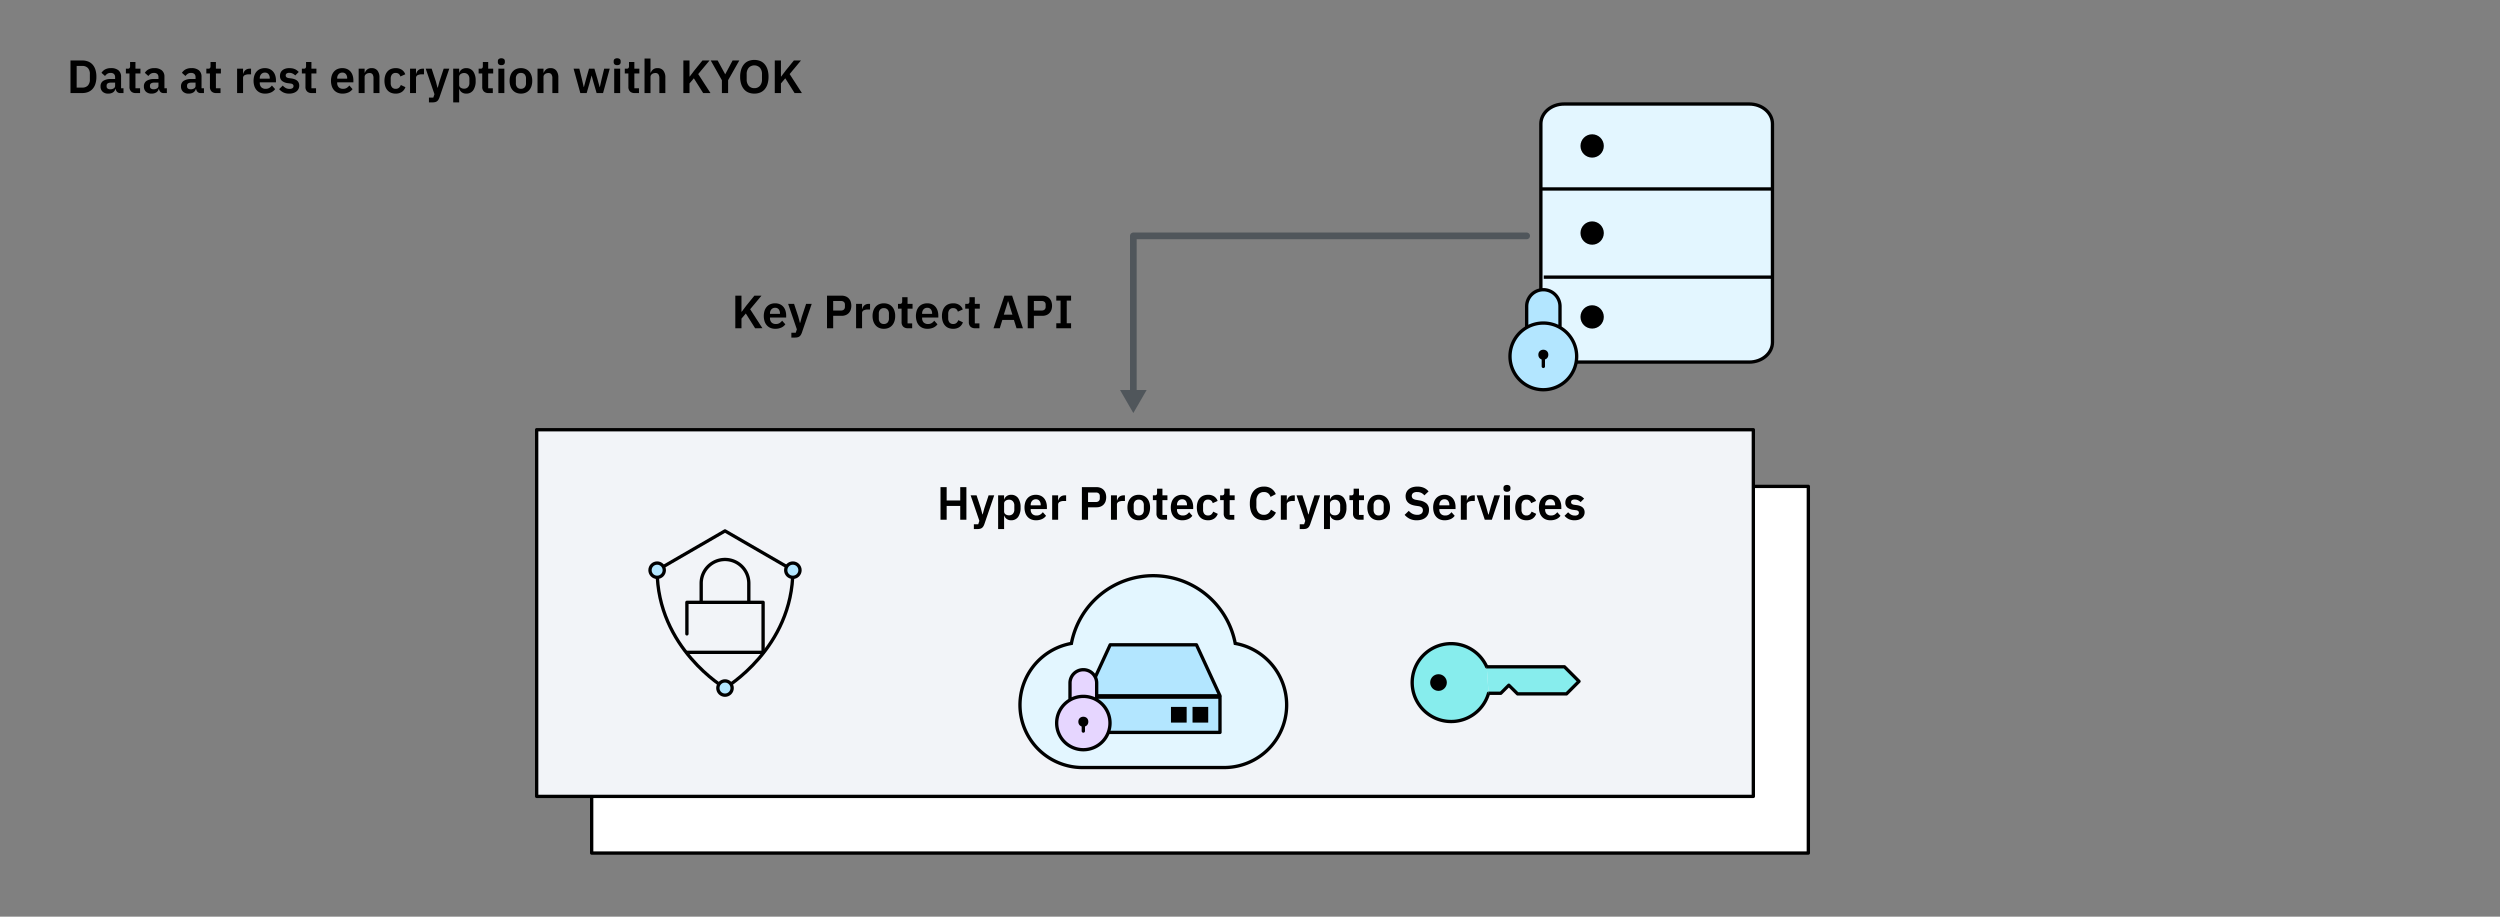 <svg xmlns="http://www.w3.org/2000/svg" width="750" height="275" viewBox="0 0 750 275"><rect x="0" y="0" width="750" height="275" fill="#808080" stroke="none"/><defs><style>.cls-1{fill:#e3f6ff;}.cls-1,.cls-11,.cls-12,.cls-13,.cls-2,.cls-4,.cls-5,.cls-6,.cls-7,.cls-8,.cls-9{stroke:#000;}.cls-1,.cls-2,.cls-8{stroke-miterlimit:10;}.cls-14,.cls-16,.cls-2,.cls-7{fill:none;}.cls-3,.cls-4,.cls-8,.cls-9{fill:#b3e6ff;}.cls-11,.cls-12,.cls-16,.cls-4,.cls-7{stroke-linecap:round;}.cls-11,.cls-12,.cls-13,.cls-14,.cls-16,.cls-4,.cls-5,.cls-6,.cls-7,.cls-9{stroke-linejoin:round;}.cls-5{fill:#fff;}.cls-6{fill:#f2f4f8;}.cls-10,.cls-11{fill:#e6d6ff;}.cls-12,.cls-13{fill:#87eded;}.cls-14,.cls-16{stroke:#50565b;stroke-width:2px;}.cls-15{fill:#50565b;}</style></defs><title>byok</title><g id="Figure"><g id="Database"><path class="cls-1" d="M524.792,31.205H469.208c-3.837,0-6.948,2.666-6.948,5.955v65.509c0,3.289,3.111,5.955,6.948,5.955h55.583c3.837,0,6.948-2.666,6.948-5.955V37.161C531.74,33.872,528.629,31.205,524.792,31.205Z"/><line class="cls-2" x1="462" y1="56.689" x2="532" y2="56.689"/><line class="cls-2" x1="463.129" y1="83.141" x2="532" y2="83.141"/><circle cx="477.645" cy="43.786" r="3.5"/><circle cx="477.645" cy="69.915" r="3.5"/><circle cx="477.645" cy="95.076" r="3.5"/></g><g id="lock"><g id="lock-2" data-name="lock"><rect class="cls-3" x="458.5" y="95.415" width="9" height="3"/><path class="cls-4" d="M463,109.915v-3.5m-5-8.16v-6.34a5,5,0,1,1,10,0v6.34m2,1.52a10.248,10.248,0,0,0-2-1.52,9.999,9.999,0,0,0-10,0,10.248,10.248,0,0,0-2,1.52,10,10,0,1,0,14,0Z"/><circle cx="463" cy="106.415" r="1.5"/></g></g><rect class="cls-5" x="177.5" y="145.915" width="365" height="110"/><rect class="cls-6" x="161" y="128.915" width="365" height="110"/><g id="HP_icon" data-name="HP icon"><line class="cls-7" x1="206.071" y1="195.701" x2="228.929" y2="195.701"/><polyline class="cls-7" points="228.929 195.701 228.929 180.701 206.071 180.701 206.071 190.165"/><path class="cls-7" d="M224.642,180.701v-5.715a7.142,7.142,0,1,0-14.284,0v5.715"/><path class="cls-7" d="M217.496,206.415s-20.353-11.932-20.353-35.357"/><path class="cls-7" d="M237.857,171.058c0,23.425-20.361,35.357-20.361,35.357"/><polyline class="cls-7" points="197.143 171.058 217.5 159.272 237.857 171.058"/><circle class="cls-8" cx="237.857" cy="171.058" r="2.143"/><circle class="cls-8" cx="197.143" cy="171.058" r="2.143"/><circle class="cls-8" cx="217.5" cy="206.415" r="2.143"/></g><path id="Cloud" class="cls-1" d="M346.021,172.706a25.024,25.024,0,0,0-24.599,20.32,18.768,18.768,0,0,0,3.303,37.236h42.541a18.768,18.768,0,0,0,3.303-37.236,25.024,25.024,0,0,0-19.869-19.869A25.704,25.704,0,0,0,346.021,172.706Z"/><g id="Hardware"><rect class="cls-9" x="325.995" y="209.131" width="40" height="10.588"/><polygon class="cls-9" points="365.995 208.739 325.995 208.739 333.054 193.444 358.936 193.444 365.995 208.739"/><rect x="351.289" y="212.072" width="4.706" height="4.706"/><rect x="357.759" y="212.072" width="4.706" height="4.706"/></g><g id="lock-3" data-name="lock"><g id="lock-4" data-name="lock"><rect class="cls-10" x="321.4" y="207.715" width="7.2" height="2.4"/><path class="cls-11" d="M325,219.315v-2.8m-4-6.528v-5.072a4,4,0,1,1,8,0v5.072m1.6,1.216a8.198,8.198,0,0,0-1.6-1.216,7.999,7.999,0,0,0-8,0,8.198,8.198,0,0,0-1.6,1.216,8,8,0,1,0,11.2,0Z"/><circle cx="325" cy="216.515" r="1.5"/></g></g><g id="key"><path class="cls-12" d="M446.569,207.977a11.68,11.68,0,1,1-.555-7.935"/><circle cx="431.55" cy="204.762" r="2.5"/><polyline class="cls-13" points="446.014 200.042 469.338 200.042 473.704 204.408 469.941 208.17 455.276 208.17 452.647 205.565 450.235 207.977 446.569 207.977"/></g></g><g id="Line"><line class="cls-14" x1="340" y1="70.762" x2="340" y2="118.174"/><polygon class="cls-15" points="336.011 117.007 340 123.915 343.989 117.007 336.011 117.007"/><line class="cls-16" x1="340" y1="70.762" x2="458" y2="70.762"/></g><g id="Text"><path d="M288.07,151.785h-4.074v4.13h-1.848v-9.773h1.848v4.004H288.07v-4.004h1.848v9.773H288.07Z"/><path d="M296.582,148.607h1.68l-2.94,8.61a3.699,3.699,0,0,1-.315.679,1.702,1.702,0,0,1-.413.47,1.549,1.549,0,0,1-.574.266,3.271,3.271,0,0,1-.784.084h-1.078v-1.442h1.316l.336-1.02-2.618-7.646H292.97l1.274,3.856.476,1.844h.084l.504-1.844Z"/><path d="M299.438,148.607h1.792v1.204h.056a1.843,1.843,0,0,1,.742-1.001,2.214,2.214,0,0,1,1.274-.371,2.498,2.498,0,0,1,2.135.987,4.661,4.661,0,0,1,.735,2.821,4.721,4.721,0,0,1-.735,2.842,2.491,2.491,0,0,1-2.135.994,2.15,2.15,0,0,1-1.267-.378,1.955,1.955,0,0,1-.749-1.008H301.23v4.018h-1.792Zm3.29,5.992a1.486,1.486,0,0,0,1.134-.462,1.746,1.746,0,0,0,.434-1.246v-1.26a1.773,1.773,0,0,0-.434-1.253,1.474,1.474,0,0,0-1.134-.469,1.733,1.733,0,0,0-1.071.321,1.019,1.019,0,0,0-.427.855v2.324a1.021,1.021,0,0,0,.427.882A1.786,1.786,0,0,0,302.728,154.599Z"/><path d="M310.792,156.083a3.637,3.637,0,0,1-1.449-.273,2.997,2.997,0,0,1-1.078-.769,3.434,3.434,0,0,1-.679-1.204,5.43,5.43,0,0,1-.007-3.157,3.442,3.442,0,0,1,.665-1.197,2.943,2.943,0,0,1,1.064-.77,3.566,3.566,0,0,1,1.428-.273,3.487,3.487,0,0,1,1.484.294,2.857,2.857,0,0,1,1.036.799,3.444,3.444,0,0,1,.609,1.169,4.844,4.844,0,0,1,.203,1.421v.588H309.21v.181a1.786,1.786,0,0,0,.448,1.272,1.732,1.732,0,0,0,1.33.48,1.988,1.988,0,0,0,1.099-.277,3.136,3.136,0,0,0,.763-.709l.966,1.081a3.003,3.003,0,0,1-1.225.989A4.263,4.263,0,0,1,310.792,156.083Zm-.028-6.3a1.435,1.435,0,0,0-1.134.476,1.792,1.792,0,0,0-.42,1.232v.111h2.996v-.126a1.917,1.917,0,0,0-.371-1.225A1.286,1.286,0,0,0,310.764,149.783Z"/><path d="M315.65,155.915v-7.309h1.792v1.513h.07a2.329,2.329,0,0,1,.217-.567,1.749,1.749,0,0,1,.385-.483,1.848,1.848,0,0,1,.567-.336,2.126,2.126,0,0,1,.763-.126h.392v1.694h-.56a2.817,2.817,0,0,0-1.372.266.925.925,0,0,0-.462.868v4.481Z"/><path d="M324.567,155.915v-9.773h4.396a3.22,3.22,0,0,1,1.211.217,2.578,2.578,0,0,1,.917.616,2.654,2.654,0,0,1,.574.959,3.998,3.998,0,0,1,0,2.472,2.655,2.655,0,0,1-.574.951,2.553,2.553,0,0,1-.917.616,3.22,3.22,0,0,1-1.211.217h-2.548v3.725Zm1.848-5.32h2.38a1.183,1.183,0,0,0,.84-.287,1.063,1.063,0,0,0,.308-.818v-.644a1.04,1.04,0,0,0-.308-.812,1.202,1.202,0,0,0-.84-.28h-2.38Z"/><path d="M333.29,155.915v-7.309h1.792v1.513h.07a2.32,2.32,0,0,1,.217-.567,1.747,1.747,0,0,1,.385-.483,1.849,1.849,0,0,1,.567-.336,2.126,2.126,0,0,1,.763-.126h.392v1.694h-.56a2.817,2.817,0,0,0-1.372.266.925.925,0,0,0-.462.868v4.481Z"/><path d="M341.62,156.083a3.544,3.544,0,0,1-1.407-.267,2.913,2.913,0,0,1-1.064-.769,3.509,3.509,0,0,1-.679-1.211,4.95,4.95,0,0,1-.238-1.589,4.886,4.886,0,0,1,.238-1.582,3.446,3.446,0,0,1,.679-1.197,2.953,2.953,0,0,1,1.064-.763,3.546,3.546,0,0,1,1.407-.267,3.597,3.597,0,0,1,1.414.267,2.936,2.936,0,0,1,1.071.763,3.462,3.462,0,0,1,.679,1.197,4.9,4.9,0,0,1,.238,1.582,4.964,4.964,0,0,1-.238,1.589,3.526,3.526,0,0,1-.679,1.211,2.897,2.897,0,0,1-1.071.769A3.595,3.595,0,0,1,341.62,156.083Zm0-1.442a1.46,1.46,0,0,0,1.12-.434,1.801,1.801,0,0,0,.406-1.274v-1.357a1.782,1.782,0,0,0-.406-1.261,1.46,1.46,0,0,0-1.12-.434,1.441,1.441,0,0,0-1.106.434,1.78,1.78,0,0,0-.406,1.261v1.357a1.799,1.799,0,0,0,.406,1.274A1.441,1.441,0,0,0,341.62,154.641Z"/><path d="M348.829,155.915a1.912,1.912,0,0,1-1.407-.481,1.859,1.859,0,0,1-.483-1.376v-4.009h-1.078v-1.442h.56a.667.667,0,0,0,.553-.189.915.915,0,0,0,.147-.567v-1.246h1.61v2.002h1.498v1.442h-1.498v4.424h1.386v1.442Z"/><path d="M354.681,156.083a3.638,3.638,0,0,1-1.449-.273,2.996,2.996,0,0,1-1.078-.769,3.434,3.434,0,0,1-.679-1.204,5.428,5.428,0,0,1-.007-3.157,3.444,3.444,0,0,1,.665-1.197,2.944,2.944,0,0,1,1.064-.77,3.566,3.566,0,0,1,1.428-.273,3.488,3.488,0,0,1,1.484.294,2.857,2.857,0,0,1,1.036.799,3.445,3.445,0,0,1,.609,1.169,4.844,4.844,0,0,1,.203,1.421v.588h-4.858v.181a1.785,1.785,0,0,0,.448,1.272,1.732,1.732,0,0,0,1.33.48,1.989,1.989,0,0,0,1.099-.277,3.14,3.14,0,0,0,.763-.709l.966,1.081a3.004,3.004,0,0,1-1.225.989A4.264,4.264,0,0,1,354.681,156.083Zm-.028-6.3a1.435,1.435,0,0,0-1.134.476,1.792,1.792,0,0,0-.42,1.232v.111h2.996v-.126a1.916,1.916,0,0,0-.371-1.225A1.286,1.286,0,0,0,354.653,149.783Z"/><path d="M362.423,156.083a3.669,3.669,0,0,1-1.442-.267,2.775,2.775,0,0,1-1.057-.769,3.461,3.461,0,0,1-.651-1.211,5.249,5.249,0,0,1-.224-1.589,5.18,5.18,0,0,1,.224-1.582,3.397,3.397,0,0,1,.651-1.197,2.811,2.811,0,0,1,1.057-.763,3.67,3.67,0,0,1,1.442-.267,3.187,3.187,0,0,1,1.827.49,2.753,2.753,0,0,1,1.043,1.358l-1.47.657a1.526,1.526,0,0,0-.469-.763,1.365,1.365,0,0,0-.931-.301,1.342,1.342,0,0,0-1.127.476,1.97,1.97,0,0,0-.371,1.246v1.33a1.938,1.938,0,0,0,.371,1.239,1.349,1.349,0,0,0,1.127.469,1.395,1.395,0,0,0,.994-.329,2.259,2.259,0,0,0,.546-.818l1.372.657a2.868,2.868,0,0,1-1.106,1.449A3.239,3.239,0,0,1,362.423,156.083Z"/><path d="M369.003,155.915a1.912,1.912,0,0,1-1.407-.481,1.859,1.859,0,0,1-.483-1.376v-4.009h-1.078v-1.442h.56a.667.667,0,0,0,.553-.189.915.915,0,0,0,.147-.567v-1.246h1.61v2.002h1.498v1.442h-1.498v4.424h1.386v1.442Z"/><path d="M379.167,156.083a4.6,4.6,0,0,1-1.743-.315,3.483,3.483,0,0,1-1.33-.944,4.284,4.284,0,0,1-.847-1.562,7.2,7.2,0,0,1-.294-2.163,7.478,7.478,0,0,1,.294-2.191,4.465,4.465,0,0,1,.847-1.61,3.6,3.6,0,0,1,1.33-.987,4.352,4.352,0,0,1,1.743-.336,3.949,3.949,0,0,1,2.184.561,3.835,3.835,0,0,1,1.386,1.693l-1.582.84a2.22,2.22,0,0,0-.685-1.057,1.968,1.968,0,0,0-1.302-.398,2.072,2.072,0,0,0-1.645.699,2.889,2.889,0,0,0-.608,1.96v1.54a2.828,2.828,0,0,0,.608,1.953,2.098,2.098,0,0,0,1.645.679,2.007,2.007,0,0,0,1.351-.447,2.58,2.58,0,0,0,.763-1.106l1.498.882a4.3,4.3,0,0,1-1.414,1.701A3.775,3.775,0,0,1,379.167,156.083Z"/><path d="M384.249,155.915v-7.309h1.792v1.513h.07a2.268,2.268,0,0,1,.217-.567,1.74,1.74,0,0,1,.385-.483,1.839,1.839,0,0,1,.567-.336,2.123,2.123,0,0,1,.763-.126h.392v1.694h-.56a2.817,2.817,0,0,0-1.372.266.925.925,0,0,0-.462.868v4.481Z"/><path d="M394.342,148.607h1.681l-2.94,8.61a3.76,3.76,0,0,1-.314.679,1.717,1.717,0,0,1-.413.47,1.558,1.558,0,0,1-.574.266,3.269,3.269,0,0,1-.784.084H389.918v-1.442h1.316l.336-1.02-2.618-7.646h1.778l1.273,3.856.477,1.844h.084l.504-1.844Z"/><path d="M397.198,148.607h1.792v1.204h.056a1.84,1.84,0,0,1,.742-1.001,2.215,2.215,0,0,1,1.274-.371,2.498,2.498,0,0,1,2.135.987,4.659,4.659,0,0,1,.734,2.821,4.719,4.719,0,0,1-.734,2.842,2.491,2.491,0,0,1-2.135.994,2.152,2.152,0,0,1-1.268-.378,1.957,1.957,0,0,1-.749-1.008H398.99v4.018h-1.792Zm3.29,5.992a1.484,1.484,0,0,0,1.134-.462,1.746,1.746,0,0,0,.434-1.246v-1.26a1.773,1.773,0,0,0-.434-1.253,1.473,1.473,0,0,0-1.134-.469,1.734,1.734,0,0,0-1.071.321,1.017,1.017,0,0,0-.427.855v2.324a1.019,1.019,0,0,0,.427.882A1.786,1.786,0,0,0,400.488,154.599Z"/><path d="M407.797,155.915a1.913,1.913,0,0,1-1.407-.481,1.859,1.859,0,0,1-.483-1.376v-4.009h-1.078v-1.442h.561a.667.667,0,0,0,.553-.189.918.918,0,0,0,.147-.567v-1.246h1.609v2.002h1.498v1.442h-1.498v4.424h1.387v1.442Z"/><path d="M413.592,156.083a3.539,3.539,0,0,1-1.406-.267,2.905,2.905,0,0,1-1.064-.769,3.507,3.507,0,0,1-.679-1.211,4.95,4.95,0,0,1-.238-1.589,4.886,4.886,0,0,1,.238-1.582,3.444,3.444,0,0,1,.679-1.197,2.945,2.945,0,0,1,1.064-.763,3.541,3.541,0,0,1,1.406-.267,3.594,3.594,0,0,1,1.414.267,2.937,2.937,0,0,1,1.071.763,3.444,3.444,0,0,1,.679,1.197,4.888,4.888,0,0,1,.238,1.582,4.953,4.953,0,0,1-.238,1.589,3.508,3.508,0,0,1-.679,1.211,2.897,2.897,0,0,1-1.071.769A3.592,3.592,0,0,1,413.592,156.083Zm0-1.442a1.459,1.459,0,0,0,1.12-.434,1.801,1.801,0,0,0,.406-1.274v-1.357a1.782,1.782,0,0,0-.406-1.261,1.458,1.458,0,0,0-1.12-.434,1.44,1.44,0,0,0-1.105.434,1.782,1.782,0,0,0-.406,1.261v1.357a1.801,1.801,0,0,0,.406,1.274A1.44,1.44,0,0,0,413.592,154.641Z"/><path d="M425.029,156.083a4.628,4.628,0,0,1-2.135-.449,4.952,4.952,0,0,1-1.505-1.178l1.246-1.206a3.579,3.579,0,0,0,1.127.89,3.095,3.095,0,0,0,1.379.305,1.944,1.944,0,0,0,1.288-.368,1.235,1.235,0,0,0,.434-.993,1.128,1.128,0,0,0-.279-.792,1.888,1.888,0,0,0-1.05-.444l-.925-.139q-2.925-.463-2.926-2.846a2.822,2.822,0,0,1,.245-1.191,2.546,2.546,0,0,1,.707-.911,3.277,3.277,0,0,1,1.113-.582,4.969,4.969,0,0,1,1.477-.203,4.751,4.751,0,0,1,1.933.365,3.787,3.787,0,0,1,1.413,1.08l-1.26,1.192a2.88,2.88,0,0,0-.882-.722,2.73,2.73,0,0,0-1.302-.277,1.986,1.986,0,0,0-1.197.298,1.138,1.138,0,0,0-.077,1.658,2.265,2.265,0,0,0,1.036.389l.91.168a4.18,4.18,0,0,1,2.191.946,2.512,2.512,0,0,1,.706,1.899,3.177,3.177,0,0,1-.244,1.269,2.742,2.742,0,0,1-.715.98,3.257,3.257,0,0,1-1.147.638A4.978,4.978,0,0,1,425.029,156.083Z"/><path d="M433.388,156.083a3.636,3.636,0,0,1-1.449-.273,2.995,2.995,0,0,1-1.078-.769,3.433,3.433,0,0,1-.679-1.204,5.425,5.425,0,0,1-.007-3.157,3.412,3.412,0,0,1,.665-1.197,2.942,2.942,0,0,1,1.063-.77,3.567,3.567,0,0,1,1.428-.273,3.49,3.49,0,0,1,1.484.294,2.852,2.852,0,0,1,1.036.799,3.454,3.454,0,0,1,.609,1.169,4.86,4.86,0,0,1,.202,1.421v.588h-4.857v.181a1.786,1.786,0,0,0,.448,1.272,1.728,1.728,0,0,0,1.329.48,1.989,1.989,0,0,0,1.1-.277,3.146,3.146,0,0,0,.763-.709l.966,1.081a3.005,3.005,0,0,1-1.225.989A4.263,4.263,0,0,1,433.388,156.083Zm-.028-6.3a1.436,1.436,0,0,0-1.134.476,1.792,1.792,0,0,0-.42,1.232v.111h2.996v-.126a1.917,1.917,0,0,0-.371-1.225A1.286,1.286,0,0,0,433.359,149.783Z"/><path d="M438.246,155.915v-7.309h1.792v1.513h.07a2.268,2.268,0,0,1,.217-.567,1.74,1.74,0,0,1,.385-.483,1.839,1.839,0,0,1,.567-.336,2.124,2.124,0,0,1,.763-.126h.392v1.694h-.56a2.817,2.817,0,0,0-1.372.266.925.925,0,0,0-.462.868v4.481Z"/><path d="M445.427,155.915l-2.436-7.309h1.764l1.022,3.15.714,2.603h.098l.715-2.603.993-3.15h1.708l-2.449,7.309Z"/><path d="M452.091,147.543a1.087,1.087,0,0,1-.805-.252.887.887,0,0,1-.245-.644v-.279a.887.887,0,0,1,.245-.644,1.401,1.401,0,0,1,1.603,0,.873.873,0,0,1,.252.644v.279a.873.873,0,0,1-.252.644A1.094,1.094,0,0,1,452.091,147.543Zm-.895,1.063h1.792v7.309h-1.792Z"/><path d="M457.943,156.083a3.676,3.676,0,0,1-1.442-.267,2.777,2.777,0,0,1-1.057-.769,3.46,3.46,0,0,1-.651-1.211,5.249,5.249,0,0,1-.224-1.589,5.181,5.181,0,0,1,.224-1.582,3.396,3.396,0,0,1,.651-1.197,2.814,2.814,0,0,1,1.057-.763,3.678,3.678,0,0,1,1.442-.267,3.186,3.186,0,0,1,1.827.49,2.753,2.753,0,0,1,1.043,1.358l-1.47.657a1.521,1.521,0,0,0-.47-.763,1.364,1.364,0,0,0-.931-.301,1.342,1.342,0,0,0-1.127.476,1.973,1.973,0,0,0-.371,1.246v1.33a1.941,1.941,0,0,0,.371,1.239,1.349,1.349,0,0,0,1.127.469,1.394,1.394,0,0,0,.994-.329,2.253,2.253,0,0,0,.546-.818l1.372.657A2.869,2.869,0,0,1,459.749,155.6,3.236,3.236,0,0,1,457.943,156.083Z"/><path d="M465.125,156.083a3.636,3.636,0,0,1-1.449-.273,2.995,2.995,0,0,1-1.078-.769,3.433,3.433,0,0,1-.679-1.204,5.425,5.425,0,0,1-.007-3.157,3.412,3.412,0,0,1,.665-1.197,2.942,2.942,0,0,1,1.063-.77,3.567,3.567,0,0,1,1.428-.273,3.49,3.49,0,0,1,1.484.294,2.852,2.852,0,0,1,1.036.799,3.454,3.454,0,0,1,.609,1.169,4.86,4.86,0,0,1,.202,1.421v.588H463.543v.181a1.786,1.786,0,0,0,.448,1.272,1.728,1.728,0,0,0,1.329.48,1.989,1.989,0,0,0,1.1-.277,3.146,3.146,0,0,0,.763-.709l.966,1.081a3.005,3.005,0,0,1-1.225.989A4.263,4.263,0,0,1,465.125,156.083Zm-.028-6.3a1.436,1.436,0,0,0-1.134.476,1.792,1.792,0,0,0-.42,1.232v.111h2.996v-.126a1.917,1.917,0,0,0-.371-1.225A1.286,1.286,0,0,0,465.097,149.783Z"/><path d="M472.377,156.083a3.916,3.916,0,0,1-1.764-.357,4.045,4.045,0,0,1-1.26-.986l1.092-1.065a3.317,3.317,0,0,0,.889.728,2.267,2.267,0,0,0,1.113.267,1.524,1.524,0,0,0,.931-.225.737.737,0,0,0,.287-.615.664.664,0,0,0-.203-.512,1.288,1.288,0,0,0-.692-.259l-.729-.098a3.465,3.465,0,0,1-1.812-.679,1.891,1.891,0,0,1-.623-1.533,2.283,2.283,0,0,1,.195-.959,2.034,2.034,0,0,1,.56-.729,2.571,2.571,0,0,1,.875-.462,3.783,3.783,0,0,1,1.141-.161,5.247,5.247,0,0,1,.945.077,3.41,3.41,0,0,1,.749.225,2.914,2.914,0,0,1,.616.363,5.938,5.938,0,0,1,.546.483l-1.05,1.05a2.782,2.782,0,0,0-.77-.559,2.159,2.159,0,0,0-.98-.225,1.355,1.355,0,0,0-.848.21.671.671,0,0,0-.259.546.695.695,0,0,0,.217.554,1.499,1.499,0,0,0,.735.273l.742.099q2.366.336,2.366,2.155a2.175,2.175,0,0,1-.218.974,2.217,2.217,0,0,1-.608.756,2.897,2.897,0,0,1-.945.49A4.116,4.116,0,0,1,472.377,156.083Z"/><path d="M21.148,18.143h3.556a4.661,4.661,0,0,1,1.729.308,3.525,3.525,0,0,1,1.33.917,4.174,4.174,0,0,1,.854,1.526,6.866,6.866,0,0,1,.301,2.135,6.87,6.87,0,0,1-.301,2.135,4.175,4.175,0,0,1-.854,1.526,3.526,3.526,0,0,1-1.33.917,4.653,4.653,0,0,1-1.729.308H21.148Zm3.556,8.134a2.223,2.223,0,0,0,1.645-.609,2.545,2.545,0,0,0,.609-1.869v-1.54a2.545,2.545,0,0,0-.609-1.869,2.222,2.222,0,0,0-1.645-.609h-1.708v6.496Z"/><path d="M36.058,27.915a1.258,1.258,0,0,1-.931-.343,1.573,1.573,0,0,1-.427-.917h-.084a1.716,1.716,0,0,1-.742,1.071,2.531,2.531,0,0,1-1.386.357,2.367,2.367,0,0,1-1.722-.586,2.081,2.081,0,0,1-.602-1.563,1.893,1.893,0,0,1,.812-1.681,4.089,4.089,0,0,1,2.31-.551h1.246V23.169a1.321,1.321,0,0,0-.322-.952,1.385,1.385,0,0,0-1.036-.336,1.72,1.72,0,0,0-1.015.273,2.699,2.699,0,0,0-.651.651l-1.064-.958a3.089,3.089,0,0,1,1.078-1.02A3.544,3.544,0,0,1,33.3,20.439a3.342,3.342,0,0,1,2.254.67,2.42,2.42,0,0,1,.77,1.928v3.436h.728v1.442ZM33.09,26.781a1.884,1.884,0,0,0,1.022-.264.863.863,0,0,0,.42-.779v-.96H33.384q-1.4,0-1.4.89v.236a.772.772,0,0,0,.287.66A1.341,1.341,0,0,0,33.09,26.781Z"/><path d="M40.734,27.915a1.91,1.91,0,0,1-1.407-.481,1.859,1.859,0,0,1-.483-1.376V22.049H37.766V20.607h.56a.668.668,0,0,0,.553-.189.913.913,0,0,0,.147-.567V18.605h1.61v2.002h1.498v1.442H40.636v4.424H42.022v1.442Z"/><path d="M49.064,27.915a1.259,1.259,0,0,1-.931-.343,1.573,1.573,0,0,1-.427-.917h-.084a1.717,1.717,0,0,1-.742,1.071,2.532,2.532,0,0,1-1.386.357,2.367,2.367,0,0,1-1.722-.586,2.082,2.082,0,0,1-.602-1.563,1.893,1.893,0,0,1,.812-1.681,4.089,4.089,0,0,1,2.31-.551h1.246V23.169a1.321,1.321,0,0,0-.322-.952,1.384,1.384,0,0,0-1.036-.336,1.72,1.72,0,0,0-1.015.273,2.699,2.699,0,0,0-.651.651l-1.064-.958a3.089,3.089,0,0,1,1.078-1.02,3.545,3.545,0,0,1,1.778-.388,3.343,3.343,0,0,1,2.254.67,2.42,2.42,0,0,1,.77,1.928v3.436h.728v1.442Zm-2.968-1.134a1.884,1.884,0,0,0,1.022-.264.863.863,0,0,0,.42-.779v-.96H46.39q-1.4,0-1.4.89v.236a.772.772,0,0,0,.287.66A1.341,1.341,0,0,0,46.096,26.781Z"/><path d="M60.193,27.915a1.259,1.259,0,0,1-.931-.343,1.574,1.574,0,0,1-.427-.917h-.084a1.717,1.717,0,0,1-.742,1.071,2.532,2.532,0,0,1-1.386.357,2.367,2.367,0,0,1-1.722-.586,2.082,2.082,0,0,1-.602-1.563,1.893,1.893,0,0,1,.812-1.681,4.089,4.089,0,0,1,2.31-.551h1.246V23.169a1.321,1.321,0,0,0-.322-.952,1.384,1.384,0,0,0-1.036-.336,1.72,1.72,0,0,0-1.015.273,2.699,2.699,0,0,0-.651.651l-1.064-.958a3.089,3.089,0,0,1,1.078-1.02,3.545,3.545,0,0,1,1.778-.388,3.343,3.343,0,0,1,2.254.67,2.42,2.42,0,0,1,.77,1.928v3.436h.728v1.442Zm-2.968-1.134a1.884,1.884,0,0,0,1.022-.264.863.863,0,0,0,.42-.779v-.96H57.519q-1.4,0-1.4.89v.236a.772.772,0,0,0,.287.66A1.342,1.342,0,0,0,57.225,26.781Z"/><path d="M64.869,27.915a1.91,1.91,0,0,1-1.407-.481,1.859,1.859,0,0,1-.483-1.376V22.049H61.901V20.607h.56a.668.668,0,0,0,.553-.189.914.914,0,0,0,.147-.567V18.605h1.61v2.002H66.269v1.442H64.772v4.424h1.386v1.442Z"/><path d="M71.127,27.915V20.607h1.792v1.512h.07a2.321,2.321,0,0,1,.217-.567,1.735,1.735,0,0,1,.385-.483,1.851,1.851,0,0,1,.567-.336,2.128,2.128,0,0,1,.763-.126h.392v1.694h-.56a2.812,2.812,0,0,0-1.372.266.925.925,0,0,0-.462.868v4.48Z"/><path d="M79.514,28.083a3.646,3.646,0,0,1-1.449-.273,2.997,2.997,0,0,1-1.078-.77,3.434,3.434,0,0,1-.679-1.204A5.426,5.426,0,0,1,76.3,22.679a3.439,3.439,0,0,1,.665-1.197,2.951,2.951,0,0,1,1.064-.77,3.566,3.566,0,0,1,1.428-.273,3.481,3.481,0,0,1,1.484.294,2.862,2.862,0,0,1,1.036.798A3.445,3.445,0,0,1,82.586,22.7a4.844,4.844,0,0,1,.203,1.421v.588h-4.858V24.89a1.788,1.788,0,0,0,.448,1.272,1.734,1.734,0,0,0,1.33.479,1.984,1.984,0,0,0,1.099-.278,3.127,3.127,0,0,0,.763-.709l.966,1.081a3.004,3.004,0,0,1-1.225.99A4.264,4.264,0,0,1,79.514,28.083Zm-.028-6.3a1.435,1.435,0,0,0-1.134.476,1.791,1.791,0,0,0-.42,1.232v.112h2.996v-.126a1.919,1.919,0,0,0-.371-1.225A1.286,1.286,0,0,0,79.485,21.783Z"/><path d="M86.765,28.083a3.923,3.923,0,0,1-1.764-.357,4.062,4.062,0,0,1-1.26-.987l1.092-1.065a3.298,3.298,0,0,0,.889.728,2.264,2.264,0,0,0,1.113.266,1.525,1.525,0,0,0,.931-.224.739.739,0,0,0,.287-.616.664.664,0,0,0-.203-.511,1.293,1.293,0,0,0-.693-.259l-.728-.098a3.468,3.468,0,0,1-1.813-.679,1.893,1.893,0,0,1-.623-1.533,2.27,2.27,0,0,1,.196-.959,2.031,2.031,0,0,1,.56-.728,2.567,2.567,0,0,1,.875-.462,3.782,3.782,0,0,1,1.141-.161,5.206,5.206,0,0,1,.945.077,3.424,3.424,0,0,1,.749.224,2.891,2.891,0,0,1,.616.364,5.931,5.931,0,0,1,.546.483l-1.05,1.05a2.771,2.771,0,0,0-.77-.56,2.159,2.159,0,0,0-.98-.224,1.349,1.349,0,0,0-.847.21.67.67,0,0,0-.259.546.692.692,0,0,0,.217.553,1.504,1.504,0,0,0,.735.273l.742.098q2.366.336,2.366,2.156a2.175,2.175,0,0,1-.217.973,2.22,2.22,0,0,1-.609.756,2.875,2.875,0,0,1-.945.49A4.111,4.111,0,0,1,86.765,28.083Z"/><path d="M93.527,27.915a1.91,1.91,0,0,1-1.407-.481,1.859,1.859,0,0,1-.483-1.376V22.049H90.559V20.607h.56a.668.668,0,0,0,.553-.189.914.914,0,0,0,.147-.567V18.605h1.61v2.002h1.498v1.442H93.429v4.424h1.386v1.442Z"/><path d="M102.739,28.083A3.647,3.647,0,0,1,101.29,27.81a2.998,2.998,0,0,1-1.078-.77,3.434,3.434,0,0,1-.679-1.204,5.426,5.426,0,0,1-.007-3.157,3.439,3.439,0,0,1,.665-1.197,2.951,2.951,0,0,1,1.064-.77,3.566,3.566,0,0,1,1.428-.273,3.482,3.482,0,0,1,1.484.294,2.862,2.862,0,0,1,1.036.798A3.445,3.445,0,0,1,105.812,22.7a4.844,4.844,0,0,1,.203,1.421v.588h-4.858V24.89a1.788,1.788,0,0,0,.448,1.272,1.734,1.734,0,0,0,1.33.479,1.984,1.984,0,0,0,1.099-.278,3.13,3.13,0,0,0,.763-.709l.966,1.081a3.004,3.004,0,0,1-1.225.99A4.264,4.264,0,0,1,102.739,28.083Zm-.028-6.3a1.435,1.435,0,0,0-1.134.476,1.791,1.791,0,0,0-.42,1.232v.112h2.996v-.126a1.919,1.919,0,0,0-.371-1.225A1.286,1.286,0,0,0,102.711,21.783Z"/><path d="M107.597,27.915V20.607h1.792v1.218h.07a2.342,2.342,0,0,1,.707-.987,2.042,2.042,0,0,1,1.337-.399,2.107,2.107,0,0,1,1.736.742,3.28,3.28,0,0,1,.602,2.114v4.62h-1.792v-4.438a2.024,2.024,0,0,0-.28-1.176,1.058,1.058,0,0,0-.924-.392,1.896,1.896,0,0,0-.539.077,1.514,1.514,0,0,0-.462.224,1.169,1.169,0,0,0-.329.364,1,1,0,0,0-.126.511v4.83Z"/><path d="M118.713,28.083a3.686,3.686,0,0,1-1.442-.266,2.783,2.783,0,0,1-1.057-.77,3.459,3.459,0,0,1-.651-1.211,5.279,5.279,0,0,1-.224-1.589,5.212,5.212,0,0,1,.224-1.582,3.392,3.392,0,0,1,.651-1.197,2.814,2.814,0,0,1,1.057-.763,3.688,3.688,0,0,1,1.442-.266,3.182,3.182,0,0,1,1.827.49,2.751,2.751,0,0,1,1.043,1.358l-1.47.658a1.52,1.52,0,0,0-.47-.763,1.362,1.362,0,0,0-.931-.301,1.341,1.341,0,0,0-1.127.476,1.972,1.972,0,0,0-.371,1.246v1.33a1.941,1.941,0,0,0,.371,1.239,1.348,1.348,0,0,0,1.127.469,1.396,1.396,0,0,0,.994-.329,2.252,2.252,0,0,0,.546-.819l1.372.658A2.871,2.871,0,0,1,120.519,27.6,3.24,3.24,0,0,1,118.713,28.083Z"/><path d="M123.011,27.915V20.607h1.792v1.512h.07a2.264,2.264,0,0,1,.217-.567,1.726,1.726,0,0,1,.385-.483,1.842,1.842,0,0,1,.567-.336,2.125,2.125,0,0,1,.763-.126h.392v1.694h-.56a2.812,2.812,0,0,0-1.372.266.925.925,0,0,0-.462.868v4.48Z"/><path d="M133.105,20.607h1.681l-2.941,8.61a3.749,3.749,0,0,1-.314.679,1.707,1.707,0,0,1-.413.469,1.558,1.558,0,0,1-.574.266,3.249,3.249,0,0,1-.784.084h-1.078V29.273h1.316l.336-1.02-2.618-7.646h1.778l1.273,3.856.477,1.844h.084l.504-1.844Z"/><path d="M135.96,20.607h1.792v1.204h.056a1.838,1.838,0,0,1,.742-1.001,2.216,2.216,0,0,1,1.274-.371,2.498,2.498,0,0,1,2.135.987,4.656,4.656,0,0,1,.734,2.821,4.717,4.717,0,0,1-.734,2.842,2.491,2.491,0,0,1-2.135.994,2.152,2.152,0,0,1-1.268-.378,1.958,1.958,0,0,1-.749-1.008h-.056v4.018H135.96Zm3.29,5.992a1.484,1.484,0,0,0,1.134-.462,1.747,1.747,0,0,0,.434-1.246v-1.26a1.773,1.773,0,0,0-.434-1.253,1.473,1.473,0,0,0-1.134-.469,1.731,1.731,0,0,0-1.071.322,1.016,1.016,0,0,0-.427.854v2.324a1.02,1.02,0,0,0,.427.882A1.783,1.783,0,0,0,139.25,26.599Z"/><path d="M146.559,27.915a1.911,1.911,0,0,1-1.407-.481,1.859,1.859,0,0,1-.483-1.376V22.049H143.59V20.607h.561a.668.668,0,0,0,.553-.189.916.916,0,0,0,.147-.567V18.605H146.46v2.002h1.498v1.442H146.46v4.424h1.387v1.442Z"/><path d="M150.408,19.543a1.087,1.087,0,0,1-.805-.252.887.887,0,0,1-.245-.644v-.28a.887.887,0,0,1,.245-.644,1.401,1.401,0,0,1,1.603,0,.872.872,0,0,1,.252.644v.28a.872.872,0,0,1-.252.644A1.094,1.094,0,0,1,150.408,19.543Zm-.895,1.064h1.792v7.308h-1.792Z"/><path d="M156.273,28.083a3.547,3.547,0,0,1-1.406-.266,2.913,2.913,0,0,1-1.065-.77,3.509,3.509,0,0,1-.679-1.211,4.948,4.948,0,0,1-.238-1.589,4.886,4.886,0,0,1,.238-1.582,3.442,3.442,0,0,1,.679-1.197,2.947,2.947,0,0,1,1.065-.763,3.549,3.549,0,0,1,1.406-.266,3.602,3.602,0,0,1,1.414.266,2.939,2.939,0,0,1,1.071.763,3.442,3.442,0,0,1,.679,1.197,4.886,4.886,0,0,1,.238,1.582,4.948,4.948,0,0,1-.238,1.589,3.509,3.509,0,0,1-.679,1.211,2.905,2.905,0,0,1-1.071.77A3.6,3.6,0,0,1,156.273,28.083Zm0-1.442a1.458,1.458,0,0,0,1.12-.434,1.801,1.801,0,0,0,.406-1.274V23.575a1.78,1.78,0,0,0-.406-1.26,1.459,1.459,0,0,0-1.12-.434,1.44,1.44,0,0,0-1.105.434,1.78,1.78,0,0,0-.406,1.26v1.358a1.801,1.801,0,0,0,.406,1.274A1.439,1.439,0,0,0,156.273,26.641Z"/><path d="M161.258,27.915V20.607h1.792v1.218h.07a2.331,2.331,0,0,1,.707-.987,2.041,2.041,0,0,1,1.337-.399,2.105,2.105,0,0,1,1.735.742,3.277,3.277,0,0,1,.603,2.114v4.62H165.71v-4.438a2.025,2.025,0,0,0-.28-1.176,1.058,1.058,0,0,0-.924-.392,1.902,1.902,0,0,0-.539.077,1.512,1.512,0,0,0-.462.224,1.168,1.168,0,0,0-.329.364.999.999,0,0,0-.126.511v4.83Z"/><path d="M172.08,20.607h1.722l.742,3.01.574,2.506h.056l.672-2.506.855-3.01h1.624l.882,3.01.685,2.506h.057l.573-2.506.729-3.01h1.666l-2.002,7.308h-1.933l-.938-3.22-.546-1.988h-.042l-.532,1.988L176,27.915h-1.904Z"/><path d="M185.155,19.543a1.087,1.087,0,0,1-.805-.252.887.887,0,0,1-.245-.644v-.28a.887.887,0,0,1,.245-.644,1.401,1.401,0,0,1,1.603,0,.872.872,0,0,1,.252.644v.28a.872.872,0,0,1-.252.644A1.095,1.095,0,0,1,185.155,19.543Zm-.895,1.064h1.792v7.308H184.26Z"/><path d="M190.405,27.915a1.911,1.911,0,0,1-1.407-.481,1.859,1.859,0,0,1-.483-1.376V22.049h-1.078V20.607h.561a.668.668,0,0,0,.553-.189.916.916,0,0,0,.147-.567V18.605h1.609v2.002h1.498v1.442h-1.498v4.424h1.387v1.442Z"/><path d="M193.359,17.555h1.792v4.27h.07a2.329,2.329,0,0,1,.707-.987,2.041,2.041,0,0,1,1.337-.399,2.105,2.105,0,0,1,1.735.742,3.277,3.277,0,0,1,.603,2.114v4.62h-1.792v-4.438a2.024,2.024,0,0,0-.28-1.176,1.058,1.058,0,0,0-.924-.392,1.901,1.901,0,0,0-.539.077,1.514,1.514,0,0,0-.462.224,1.169,1.169,0,0,0-.329.364,1,1,0,0,0-.126.511v4.83h-1.792Z"/><path d="M208.157,23.491l-1.302,1.54v2.884h-1.848v-9.772h1.848V22.959h.07l1.386-1.834,2.422-2.982h2.128l-3.402,4.074,3.683,5.698h-2.198Z"/><path d="M216.571,27.915v-3.836l-3.347-5.936h2.072l2.254,4.13h.028l2.198-4.13h2.016l-3.36,5.922v3.85Z"/><path d="M226.301,28.083a4.57,4.57,0,0,1-1.75-.322,3.472,3.472,0,0,1-1.337-.966,4.583,4.583,0,0,1-.861-1.582,7.015,7.015,0,0,1-.309-2.184,7.034,7.034,0,0,1,.309-2.177,4.576,4.576,0,0,1,.861-1.589,3.475,3.475,0,0,1,1.337-.966,4.919,4.919,0,0,1,3.5,0,3.543,3.543,0,0,1,1.344.966,4.452,4.452,0,0,1,.861,1.589,7.192,7.192,0,0,1,.301,2.177,7.172,7.172,0,0,1-.301,2.184,4.458,4.458,0,0,1-.861,1.582,3.54,3.54,0,0,1-1.344.966A4.578,4.578,0,0,1,226.301,28.083Zm0-1.638a2.129,2.129,0,0,0,1.673-.7,2.849,2.849,0,0,0,.623-1.96V22.273a2.849,2.849,0,0,0-.623-1.96,2.351,2.351,0,0,0-3.347,0,2.849,2.849,0,0,0-.622,1.96v1.512a2.849,2.849,0,0,0,.622,1.96A2.13,2.13,0,0,0,226.301,26.445Z"/><path d="M235.583,23.491l-1.302,1.54v2.884h-1.848v-9.772h1.848V22.959h.07l1.386-1.834,2.422-2.982h2.128l-3.402,4.074,3.683,5.698h-2.198Z"/><path d="M223.744,94.047l-1.302,1.54v2.884h-1.848v-9.772h1.848v4.816h.07l1.386-1.834,2.422-2.982h2.128l-3.402,4.074,3.682,5.698H226.53Z"/><path d="M232.578,98.639a3.644,3.644,0,0,1-1.449-.273,2.995,2.995,0,0,1-1.078-.77,3.43,3.43,0,0,1-.679-1.204,5.427,5.427,0,0,1-.007-3.157,3.439,3.439,0,0,1,.665-1.197,2.949,2.949,0,0,1,1.064-.77,3.565,3.565,0,0,1,1.428-.273,3.482,3.482,0,0,1,1.484.294,2.862,2.862,0,0,1,1.036.798,3.447,3.447,0,0,1,.609,1.169,4.847,4.847,0,0,1,.203,1.421v.588h-4.858v.181a1.788,1.788,0,0,0,.448,1.272,1.734,1.734,0,0,0,1.33.48,1.985,1.985,0,0,0,1.099-.278,3.129,3.129,0,0,0,.763-.709l.966,1.081a3.006,3.006,0,0,1-1.225.99A4.264,4.264,0,0,1,232.578,98.639Zm-.028-6.3a1.435,1.435,0,0,0-1.134.476,1.791,1.791,0,0,0-.42,1.232v.112h2.996v-.126a1.919,1.919,0,0,0-.371-1.225A1.286,1.286,0,0,0,232.55,92.339Z"/><path d="M241.832,91.163h1.68l-2.94,8.61a3.692,3.692,0,0,1-.315.679,1.692,1.692,0,0,1-.413.469,1.548,1.548,0,0,1-.574.266,3.246,3.246,0,0,1-.784.084h-1.078V99.829h1.316l.336-1.02-2.618-7.646H238.22l1.274,3.856.476,1.844h.084l.504-1.844Z"/><path d="M248.103,98.471v-9.772H252.5a3.219,3.219,0,0,1,1.211.217,2.565,2.565,0,0,1,.917.616,2.651,2.651,0,0,1,.574.959,3.997,3.997,0,0,1,0,2.471,2.657,2.657,0,0,1-.574.952,2.558,2.558,0,0,1-.917.616,3.219,3.219,0,0,1-1.211.217h-2.548v3.724Zm1.848-5.32h2.38a1.183,1.183,0,0,0,.84-.287,1.064,1.064,0,0,0,.308-.819v-.644a1.04,1.04,0,0,0-.308-.812,1.202,1.202,0,0,0-.84-.28h-2.38Z"/><path d="M256.826,98.471V91.163h1.792v1.512h.07a2.322,2.322,0,0,1,.217-.567,1.736,1.736,0,0,1,.385-.483,1.851,1.851,0,0,1,.567-.336,2.126,2.126,0,0,1,.763-.126h.392v1.694h-.56a2.81,2.81,0,0,0-1.372.266.924.924,0,0,0-.462.868v4.48Z"/><path d="M265.156,98.639a3.555,3.555,0,0,1-1.407-.266,2.92,2.92,0,0,1-1.064-.77,3.508,3.508,0,0,1-.679-1.211,4.948,4.948,0,0,1-.238-1.589,4.886,4.886,0,0,1,.238-1.582,3.442,3.442,0,0,1,.679-1.197,2.953,2.953,0,0,1,1.064-.763,3.553,3.553,0,0,1,1.407-.266,3.604,3.604,0,0,1,1.414.266,2.936,2.936,0,0,1,1.071.763,3.458,3.458,0,0,1,.679,1.197,4.9,4.9,0,0,1,.238,1.582,4.962,4.962,0,0,1-.238,1.589,3.525,3.525,0,0,1-.679,1.211,2.904,2.904,0,0,1-1.071.77A3.605,3.605,0,0,1,265.156,98.639Zm0-1.442a1.459,1.459,0,0,0,1.12-.434,1.8,1.8,0,0,0,.406-1.274V94.131a1.78,1.78,0,0,0-.406-1.26,1.461,1.461,0,0,0-1.12-.434,1.442,1.442,0,0,0-1.106.434,1.778,1.778,0,0,0-.406,1.26v1.358a1.798,1.798,0,0,0,.406,1.274A1.44,1.44,0,0,0,265.156,97.197Z"/><path d="M272.365,98.471a1.91,1.91,0,0,1-1.407-.481,1.859,1.859,0,0,1-.483-1.376V92.605h-1.078V91.163h.56a.668.668,0,0,0,.553-.189.914.914,0,0,0,.147-.567V89.161h1.61v2.002h1.498V92.605h-1.498v4.424h1.386v1.442Z"/><path d="M278.218,98.639a3.644,3.644,0,0,1-1.449-.273,2.997,2.997,0,0,1-1.078-.77,3.432,3.432,0,0,1-.679-1.204,5.426,5.426,0,0,1-.007-3.157,3.441,3.441,0,0,1,.665-1.197,2.951,2.951,0,0,1,1.064-.77,3.566,3.566,0,0,1,1.428-.273,3.481,3.481,0,0,1,1.484.294,2.862,2.862,0,0,1,1.036.798,3.445,3.445,0,0,1,.609,1.169,4.843,4.843,0,0,1,.203,1.421v.588h-4.858v.181a1.788,1.788,0,0,0,.448,1.272,1.734,1.734,0,0,0,1.33.48,1.985,1.985,0,0,0,1.099-.278,3.129,3.129,0,0,0,.763-.709l.966,1.081a3.005,3.005,0,0,1-1.225.99A4.264,4.264,0,0,1,278.218,98.639Zm-.028-6.3a1.435,1.435,0,0,0-1.134.476,1.791,1.791,0,0,0-.42,1.232v.112h2.996v-.126a1.919,1.919,0,0,0-.371-1.225A1.286,1.286,0,0,0,278.19,92.339Z"/><path d="M285.959,98.639a3.68,3.68,0,0,1-1.442-.266,2.782,2.782,0,0,1-1.057-.77,3.458,3.458,0,0,1-.651-1.211,5.246,5.246,0,0,1-.224-1.589,5.181,5.181,0,0,1,.224-1.582,3.392,3.392,0,0,1,.651-1.197,2.811,2.811,0,0,1,1.057-.763,3.678,3.678,0,0,1,1.442-.266,3.182,3.182,0,0,1,1.827.49,2.751,2.751,0,0,1,1.043,1.358l-1.47.658a1.524,1.524,0,0,0-.469-.763,1.363,1.363,0,0,0-.931-.301,1.341,1.341,0,0,0-1.127.476,1.969,1.969,0,0,0-.371,1.246v1.33a1.938,1.938,0,0,0,.371,1.239,1.349,1.349,0,0,0,1.127.469,1.397,1.397,0,0,0,.994-.329,2.259,2.259,0,0,0,.546-.819l1.372.658a2.87,2.87,0,0,1-1.106,1.449A3.242,3.242,0,0,1,285.959,98.639Z"/><path d="M292.539,98.471a1.91,1.91,0,0,1-1.407-.481,1.859,1.859,0,0,1-.483-1.376V92.605h-1.078V91.163h.56a.668.668,0,0,0,.553-.189.914.914,0,0,0,.147-.567V89.161h1.61v2.002h1.498V92.605h-1.498v4.424h1.386v1.442Z"/><path d="M304.957,98.471l-.784-2.492h-3.472l-.77,2.492h-1.876l3.276-9.772h2.296l3.248,9.772Zm-2.492-8.092h-.07l-1.246,4.018h2.576Z"/><path d="M308.317,98.471v-9.772h4.396a3.22,3.22,0,0,1,1.211.217,2.565,2.565,0,0,1,.917.616,2.649,2.649,0,0,1,.574.959,3.997,3.997,0,0,1,0,2.471,2.655,2.655,0,0,1-.574.952,2.558,2.558,0,0,1-.917.616,3.22,3.22,0,0,1-1.211.217H310.165v3.724Zm1.848-5.32h2.38a1.183,1.183,0,0,0,.84-.287,1.064,1.064,0,0,0,.308-.819v-.644a1.04,1.04,0,0,0-.308-.812,1.202,1.202,0,0,0-.84-.28h-2.38Z"/><path d="M316.885,98.471V96.987h1.288V90.183h-1.288V88.699h4.438v1.484h-1.302v6.804h1.302v1.484Z"/></g></svg>